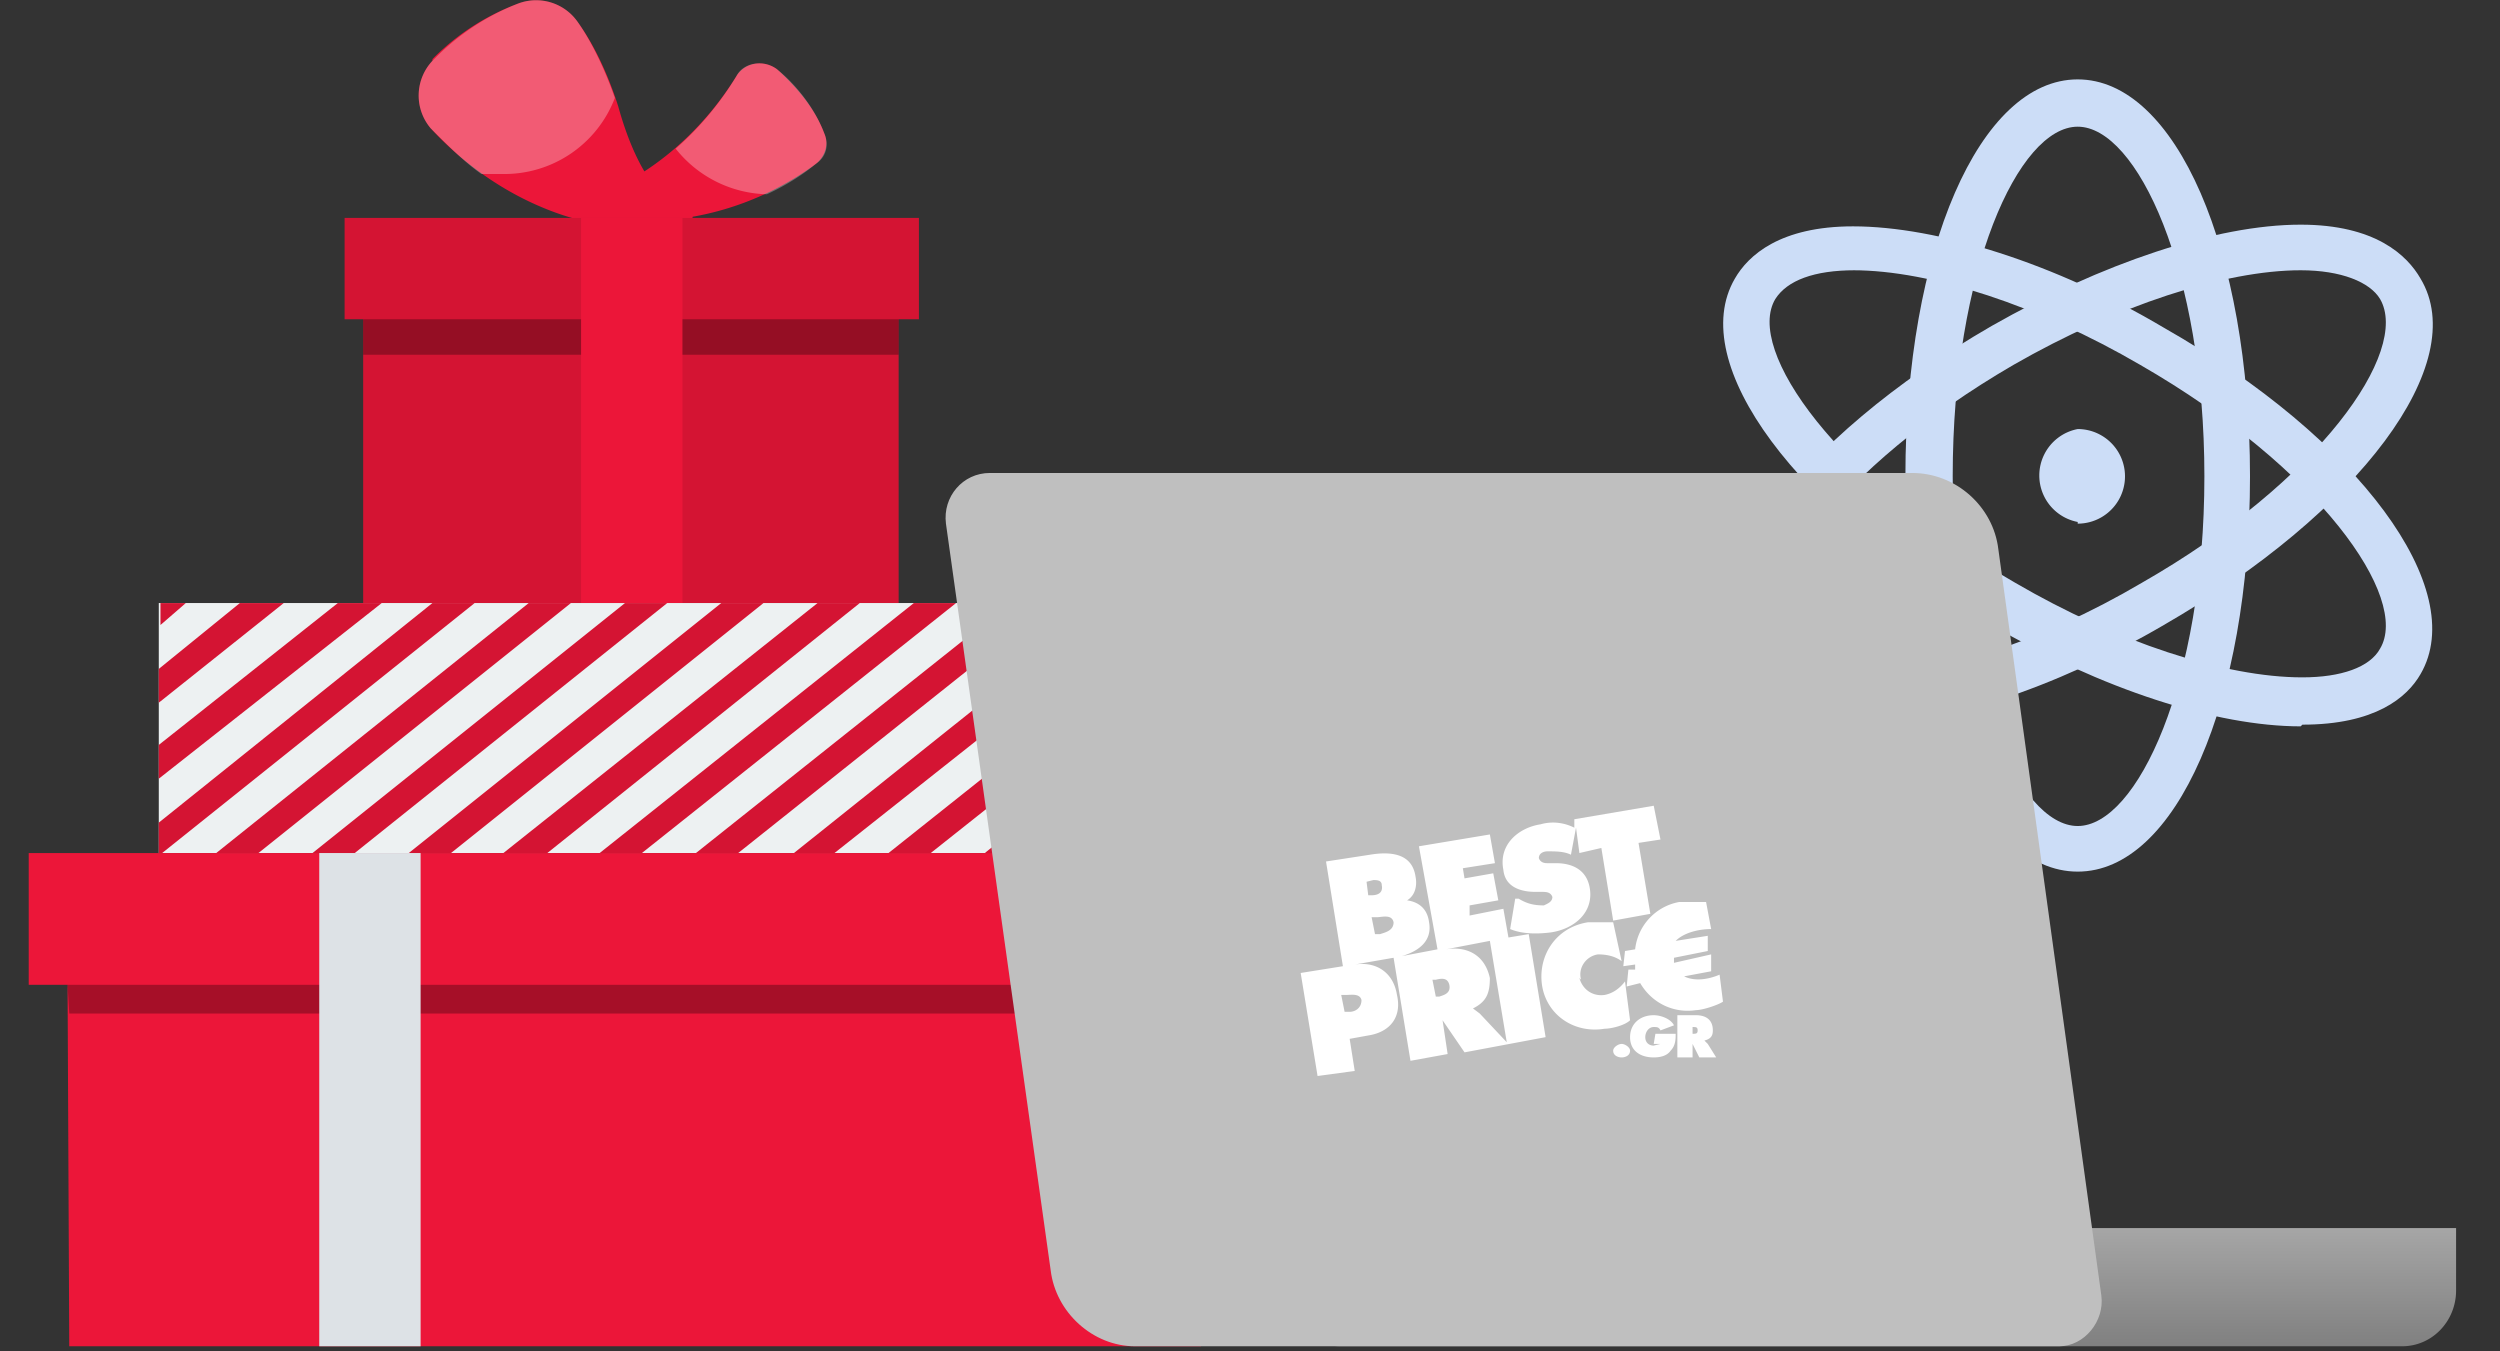 <svg xmlns="http://www.w3.org/2000/svg" fill="none" height="80" width="148"><rect width="100%" height="100%" fill="#333333" stroke="none"/><linearGradient id="a" gradientUnits="userSpaceOnUse" x1="110.4" x2="110.4" y1="72.7" y2="79.7"><stop offset="0" stop-color="#a6a6a6"/><stop offset="1" stop-color="gray"/></linearGradient><path d="M35 11.7s5-1.4 8.6-7.2c.5-.8 1.6-1 2.4-.4 1 .9 2.2 2.2 2.8 3.8.3.7 0 1.4-.5 1.8A17.4 17.4 0 0 1 36.1 13z" fill="#ec1639"/><path d="M25.6 3.5A14 14 0 0 1 30.7.2a3 3 0 0 1 3.5 1.1c.8 1.1 1.7 2.8 2.4 5 1.3 4.7 3.2 6.1 4.4 6.4v.6h-5.3s-5.4-.5-10.2-5.7a3 3 0 0 1 .1-4z" fill="#ec1639"/><path d="M34.2 1.3A3 3 0 0 0 30.7.2a14 14 0 0 0-5 3.3 3 3 0 0 0-.2 4.1c1 1 2 2 3 2.7h1.2a7 7 0 0 0 6.7-4.5c-.7-2-1.5-3.5-2.2-4.5zM46 4.1c-.8-.6-2-.4-2.4.4A18.2 18.2 0 0 1 40 8.8a7.1 7.1 0 0 0 5.4 2.7c1.3-.6 2.3-1.3 2.9-1.8.6-.4.8-1.1.5-1.8-.6-1.6-1.8-3-2.8-3.8z" fill="#fff" opacity=".3"/><path d="M21.5 18.3h31.7v17.4H21.5z" fill="#d41433"/><path d="M21.5 18.3h31.7V21H21.5z" fill="#000" opacity=".3"/><path d="M20.4 12.9h34v6h-34z" fill="#d41433"/><path d="M34.4 12.9h6v22.8h-6z" fill="#ec1639"/><path d="M9.4 35.7h52v14.8h-52z" fill="#edf1f2"/><g fill="#d41433"><path d="M11 35.7H9.5V37zM9.4 41.6v-2l4.8-3.9h2.6zM9.4 46.1v-2L20 35.7h2.6zM9.6 50.5h-.2v-1.8l16.2-13h2.5zM15.3 50.5h-2.5l18.5-14.8h2.5zM21 50.5h-2.5L37 35.7h2.5zM26.7 50.5h-2.5l18.5-14.8h2.5zM32.4 50.5h-2.6l18.6-14.8h2.5zM38 50.5h-2.5l18.6-14.8h2.5zM43.7 50.5h-2.5l18.6-14.8h1.6v.7zM49.4 50.5H47L61.4 39v2zM55.1 50.5h-2.5l8.8-7v2zM60.8 50.5h-2.5l3.1-2.5v2z"/></g><path d="M1.7 50.5h71.7v7.8H1.7zM4 58.3h67.1v21.4h-67z" fill="#ec1639"/><path d="M4 58.3h67.1V60h-67z" fill="#000" opacity=".3"/><path d="M18.9 50.5h6v29.2h-6z" fill="#dde2e6"/><path d="M123 51.6c-5.8 0-10.2-10-10.2-23.4 0-13.4 4.4-23.5 10.2-23.5s10.2 10.1 10.2 23.5-4.4 23.4-10.2 23.4zm0-44.1c-3.5 0-7.4 8.5-7.4 20.7s3.9 20.7 7.4 20.7c3.5 0 7.5-8.5 7.5-20.7s-4-20.7-7.5-20.7z" fill="#ccddf7"/><path d="M109.8 43c-4.4 0-6.3-1.7-7.1-3-3-5.1 3.6-14 15.2-20.7 6.5-3.7 13.3-6 18.3-6 4.4 0 6.3 1.8 7.1 3.2 3 5-3.6 13.8-15.2 20.5-6.5 3.8-13.3 6-18.3 6zM136.2 16c-4.5 0-10.9 2.1-17 5.6-10.5 6.1-15.9 13.8-14.1 16.8.6 1.1 2.3 1.7 4.7 1.7 4.5 0 10.9-2 17-5.6 10.5-6 15.9-13.7 14.1-16.8-.6-1-2.3-1.7-4.7-1.7z" fill="#ccddf7"/><path d="M136.2 43c-5 0-11.8-2.2-18.3-6-11.6-6.7-18.1-15.5-15.2-20.5.8-1.4 2.7-3.1 7-3.1 5 0 12 2.2 18.4 6 11.6 6.6 18.1 15.5 15.2 20.5-.8 1.4-2.7 3-7 3zM109.8 16c-2.4 0-4 .6-4.7 1.7-1.8 3 3.6 10.7 14.2 16.8 6 3.5 12.4 5.6 17 5.6 2.3 0 4-.6 4.6-1.7 1.8-3-3.6-10.7-14.2-16.8-6-3.5-12.4-5.6-17-5.6z" fill="#ccddf7"/><path d="M123 31a2.8 2.8 0 1 0 0-5.6 2.8 2.8 0 0 0 0 5.5z" fill="#ccddf7"/><path d="M75.4 72.7h70v3.7c0 1.8-1.4 3.3-3.2 3.3H79.4a4 4 0 0 1-4-4z" fill="url(#a)"/><path d="M56 31c-.2-1.6 1-3 2.6-3h54.6c2.6 0 4.8 2 5.1 4.5l6.1 44.2c.2 1.5-1 3-2.5 3H67.2c-2.5 0-4.7-2-5-4.5z" fill="#bfbfbf"/><path clip-rule="evenodd" d="M91.3 52.8c.2 0 .5 0 .6.3 0 .3-.3.4-.5.5-.6 0-1-.1-1.5-.4h-.2l-.3 1.8c.7.3 1.6.3 2.4.2 1.4-.2 2.6-1.2 2.3-2.7-.2-1-1-1.4-2-1.4h-.5c-.1 0-.4 0-.5-.3 0-.3.3-.4.5-.4.5 0 1 0 1.4.2l.3-1.6.2 1.5 1.3-.3.7 4.3 2.2-.4-.7-4.2 1.3-.2-.4-2-4.7.8v.5c-.6-.3-1.3-.4-2-.2-1.3.2-2.5 1.2-2.2 2.7.1 1 1 1.3 1.9 1.3zm-2.3 1-2 .4v-.6l1.7-.3-.3-1.6-1.7.3-.1-.6 1.9-.3-.3-1.7-4.2.7 1.1 6.1-2.1.4c1-.3 1.8-.9 1.6-2-.1-.8-.6-1.2-1.3-1.3.5-.3.6-.9.5-1.4-.2-1.4-1.5-1.5-2.7-1.3l-2.6.4 1 6.2-2.5.4 1 6.1 2.2-.3-.3-1.9 1.1-.2c1.3-.2 2-1.1 1.7-2.4-.2-1.3-1.2-2-2.5-1.8l2.3-.4 1 6.1 2.2-.4-.3-2 1.3 1.9 4.8-.9-1-6.1-1.2.2zm-8.4 5.4c0 .5-.4.7-.7.7h-.3l-.2-1h.3c.3 0 .8-.1.9.3zM81 53l-.1-.8.4-.1c.2 0 .5 0 .5.3.1.5-.3.6-.6.6zm.7 2.3h-.3l-.2-1h.3c.3 0 .9-.2 1 .3 0 .5-.5.6-.8.7zm3.6 3.7H85l-.2-1h.2c.4-.1.7-.1.8.3.1.5-.3.6-.6.7zm2.3 1-.4-.3c.8-.4 1-.9 1-1.8-.3-1.4-1.4-1.9-2.6-1.7l2.6-.5 1 6zm6-2c-.2-.7.3-1.4 1-1.5.5 0 1 .1 1.4.4l-.5-2.3H94c-1.9.3-3 2-2.7 3.8.3 1.7 1.9 2.8 3.7 2.5.4 0 1.2-.2 1.5-.5l-.3-2.3c-.3.4-.7.7-1.2.8-.7.1-1.3-.3-1.5-1zm2.6-1.7-.1.9.7-.1v.3h-.4l-.1 1 .8-.2c.7 1.2 2 1.8 3.3 1.6.4 0 1.3-.3 1.6-.5l-.2-1.6c-.7.3-1.5.4-2.1.1l1.6-.3v-1l-2.2.5V56.7l2-.4v-.9l-1.9.3c.5-.5 1.4-.7 2.1-.7l-.3-1.6h-1.6a3.2 3.2 0 0 0-2.6 2.8zm-.2 5.5c-.2 0-.5.2-.5.4 0 .3.3.4.5.4s.5-.1.5-.4c0-.2-.3-.4-.5-.4zm1.9 0h.4l-.4.1c-.3 0-.5-.2-.5-.5s.2-.6.5-.6c.2 0 .3 0 .4.2l.8-.3c-.2-.4-.8-.6-1.2-.6-.8 0-1.4.5-1.4 1.3s.6 1.2 1.4 1.2c.4 0 .8-.1 1-.4.3-.3.3-.7.3-1H98zm3-.2c.4-.1.5-.3.5-.6 0-.7-.5-.9-1-.9h-1.1v2.5h.9v-.8l.4.8h1l-.5-.8-.2-.2zm-.7-.4v-.4c.2 0 .3 0 .3.2s-.1.2-.3.2z" fill="#fff" fill-rule="evenodd"/></svg>